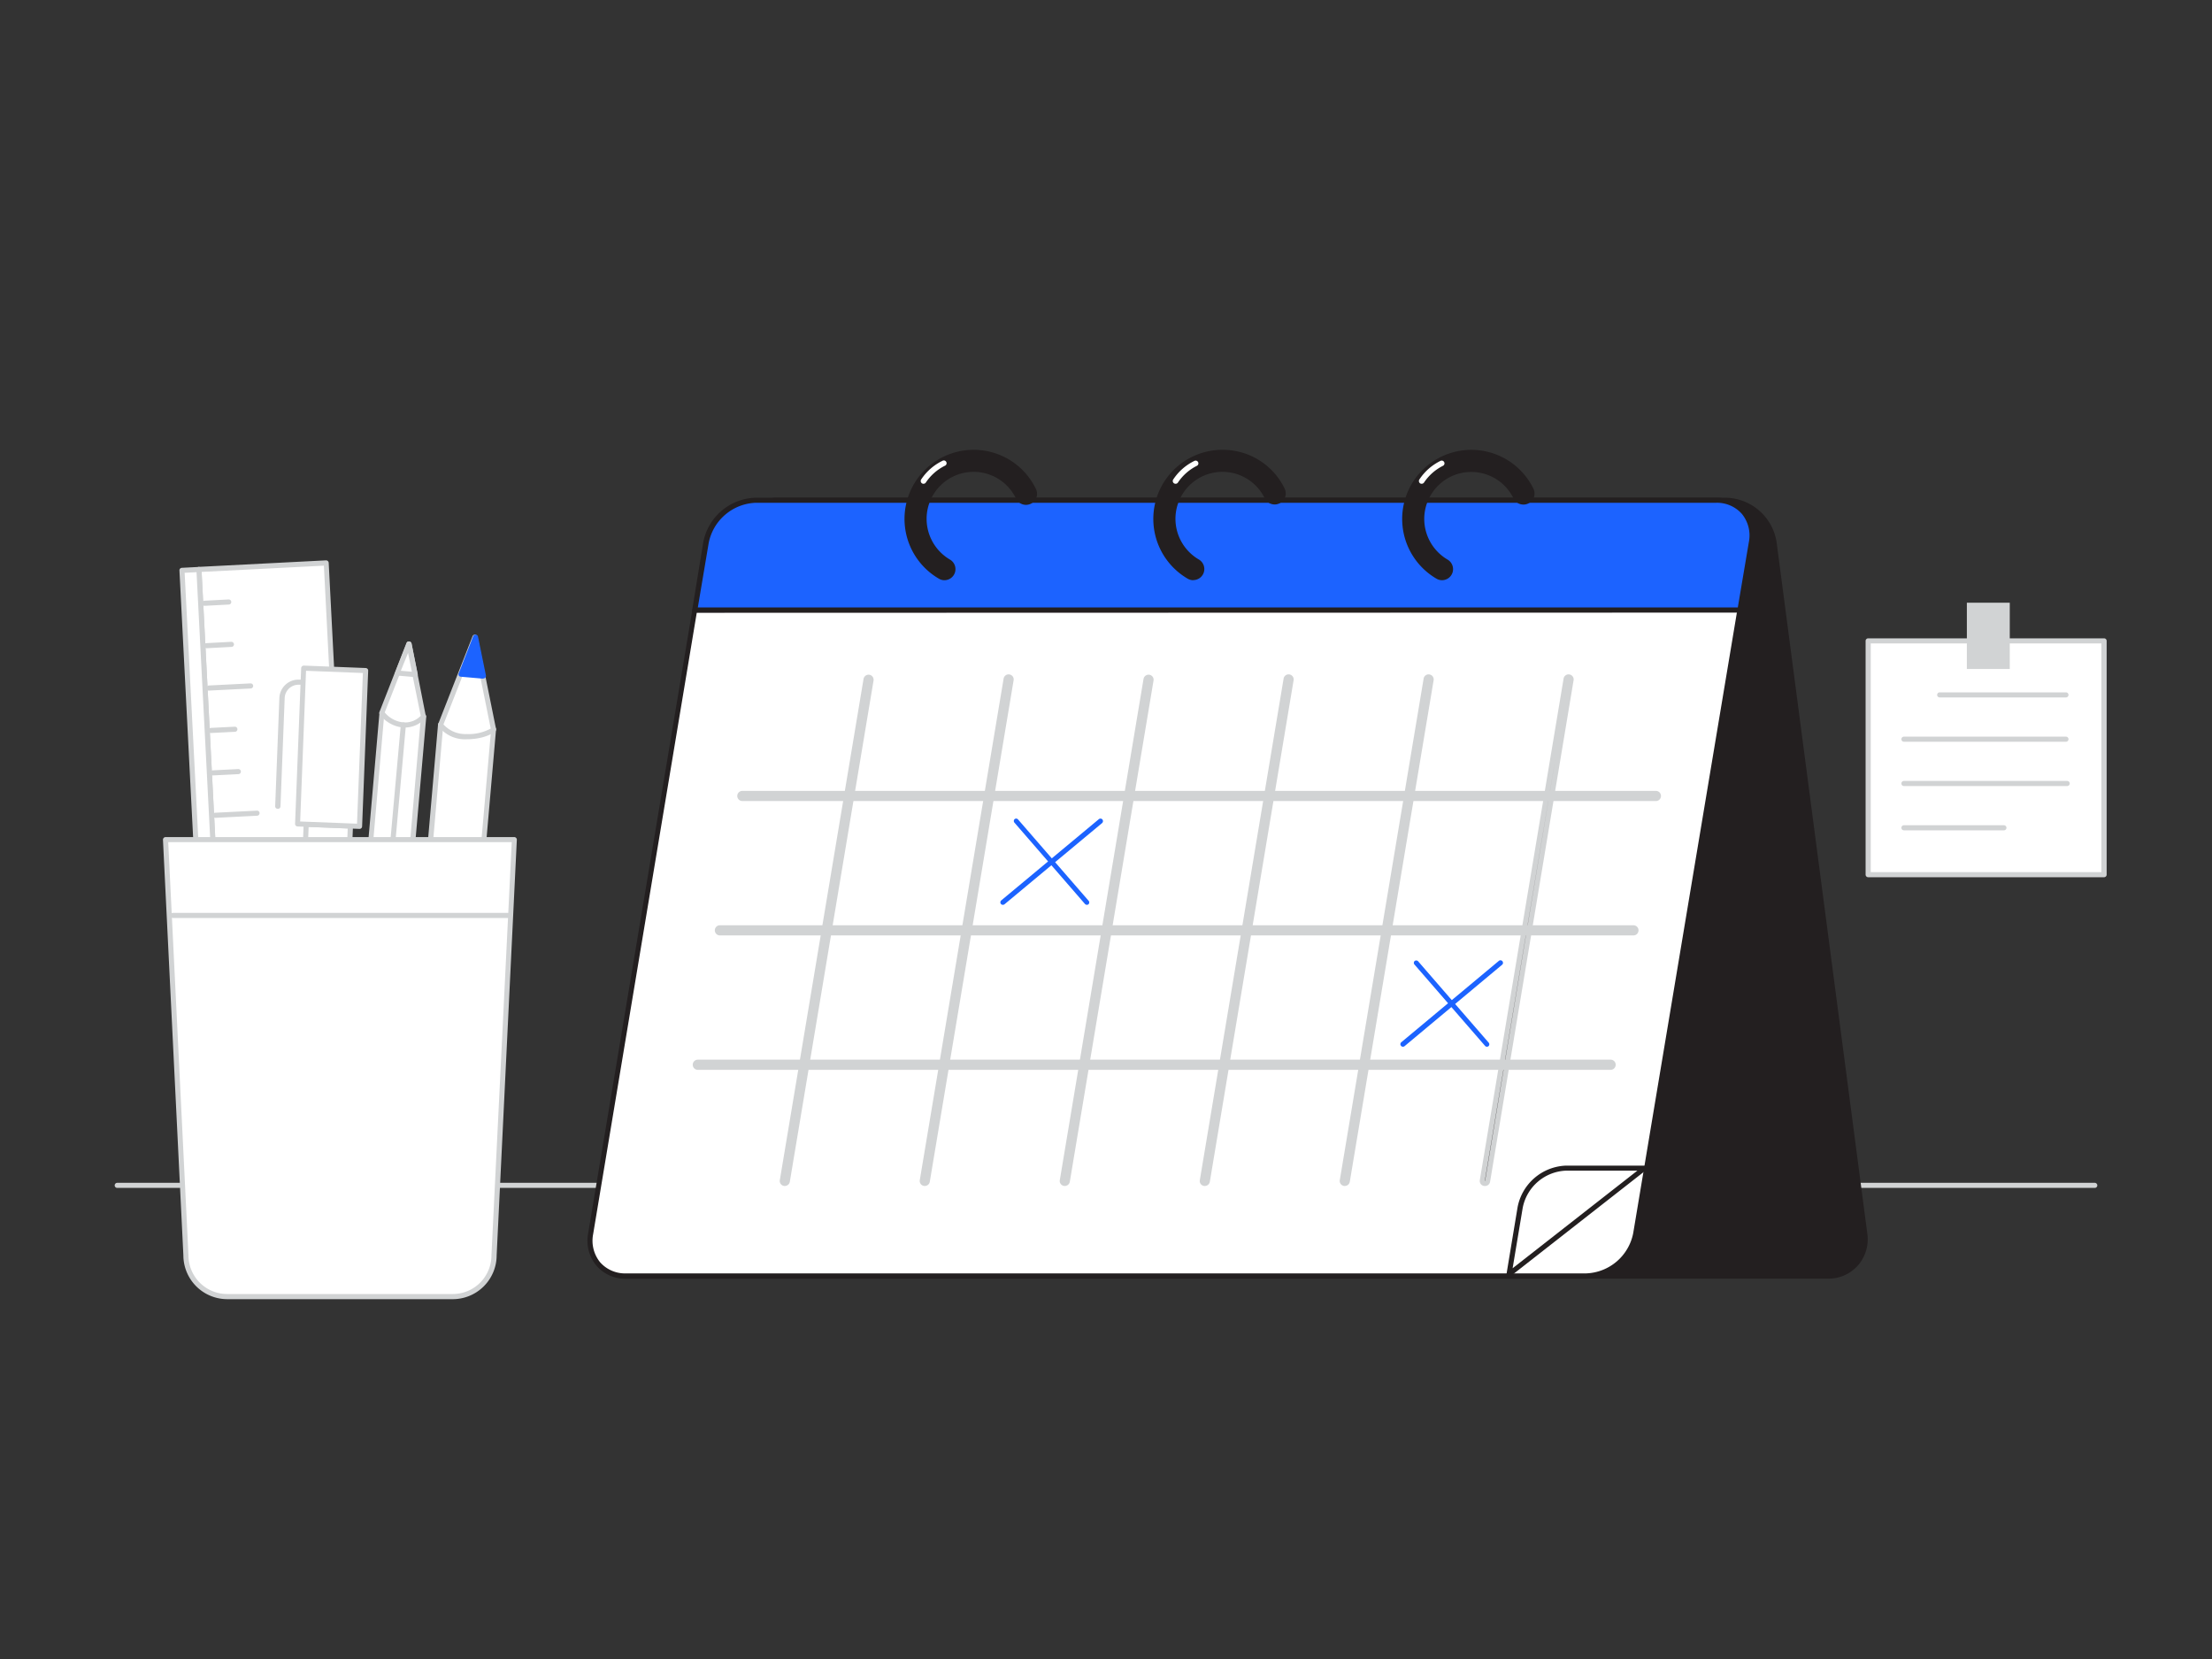 <svg xmlns="http://www.w3.org/2000/svg" viewBox="0 0 400 300"><rect x="0" y="0" width="400" height="300" fill="#333333" stroke="none"/><g id="_015" data-name="015"><path d="M378.8,214.81H21.2a.46.46,0,0,1-.46-.46.47.47,0,0,1,.46-.46H378.8a.47.47,0,0,1,.46.46A.46.46,0,0,1,378.8,214.81Z" fill="#d1d3d4"/><path d="M312.13,90.41H140.72a6.59,6.59,0,0,0-6.67,7.68l16.4,125a9,9,0,0,0,8.69,7.68H330.55a6.59,6.59,0,0,0,6.67-7.68l-16.4-125A9,9,0,0,0,312.13,90.41Z" fill="#231f20"/><path d="M330.55,231.22H159.14a9.5,9.5,0,0,1-9.13-8.07l-16.4-125a7.21,7.21,0,0,1,1.66-5.8A7.1,7.1,0,0,1,140.72,90H312.13A9.5,9.5,0,0,1,321.26,98l16.4,125a7.21,7.21,0,0,1-1.66,5.8A7.1,7.1,0,0,1,330.55,231.22ZM140.72,90.85a6.23,6.23,0,0,0-4.78,2.08A6.38,6.38,0,0,0,134.48,98l16.4,125a8.6,8.6,0,0,0,8.26,7.3H330.55a6.23,6.23,0,0,0,4.78-2.08,6.34,6.34,0,0,0,1.46-5.11l-16.4-125a8.6,8.6,0,0,0-8.26-7.3Z" fill="#231f20"/><path d="M125.65,110.32h189L295.79,223.1a9.46,9.46,0,0,1-9,7.68H113.21a6.33,6.33,0,0,1-6.4-7.68Z" fill="#fff"/><path d="M286.82,231.24H113.21a6.88,6.88,0,0,1-5.37-2.38,7.06,7.06,0,0,1-1.48-5.84L125.2,110.25a.46.46,0,0,1,.45-.38h189a.48.48,0,0,1,.35.16.49.49,0,0,1,.1.37L296.24,223.17A10,10,0,0,1,286.82,231.24ZM126,110.78,107.26,223.17a6.19,6.19,0,0,0,1.27,5.1,6,6,0,0,0,4.68,2H286.82a9,9,0,0,0,8.52-7.3l18.75-112.24Z" fill="#231f20"/><path d="M136.66,90.41H310.27a6.33,6.33,0,0,1,6.4,7.68l-2,12.22h-189l2-12.22A9.45,9.45,0,0,1,136.66,90.41Z" fill="#1c63ff"/><path d="M314.63,110.77h-189a.43.43,0,0,1-.35-.17.41.41,0,0,1-.1-.37l2-12.21A9.93,9.93,0,0,1,136.66,90H310.27a6.91,6.91,0,0,1,5.38,2.38,7.06,7.06,0,0,1,1.47,5.84l-2,12.21A.45.45,0,0,1,314.63,110.77Zm-188.44-.92H314.25l2-11.83a6.16,6.16,0,0,0-1.27-5.1,6,6,0,0,0-4.68-2H136.66a9,9,0,0,0-8.51,7.3Z" fill="#231f20"/><path d="M141.92,214h-.08a.45.45,0,0,1-.37-.52l15.14-90.63a.47.47,0,0,1,.53-.38.46.46,0,0,1,.37.53l-15.14,90.63A.46.46,0,0,1,141.92,214Z" fill="#231f20"/><path d="M167.24,214h-.08a.45.45,0,0,1-.38-.52l15.15-90.63a.46.46,0,1,1,.9.15l-15.15,90.63A.45.45,0,0,1,167.24,214Z" fill="#231f20"/><path d="M192.55,214h-.07a.45.45,0,0,1-.38-.52l15.14-90.63a.47.47,0,0,1,.53-.38.45.45,0,0,1,.37.53L193,213.63A.46.46,0,0,1,192.55,214Z" fill="#231f20"/><path d="M217.87,214h-.08a.44.44,0,0,1-.37-.52l15.14-90.63a.46.46,0,1,1,.9.15l-15.14,90.63A.46.46,0,0,1,217.87,214Z" fill="#231f20"/><path d="M243.18,214h-.07a.45.45,0,0,1-.38-.52l15.15-90.63a.46.46,0,1,1,.9.15l-15.15,90.63A.46.46,0,0,1,243.18,214Z" fill="#231f20"/><path d="M268.5,214h-.08a.45.45,0,0,1-.37-.52l15.14-90.63a.46.46,0,1,1,.9.15L269,213.63A.46.46,0,0,1,268.5,214Z" fill="#231f20"/><path d="M141.92,214h-.08a.45.45,0,0,1-.37-.52l15.14-90.63a.47.47,0,0,1,.53-.38.46.46,0,0,1,.37.53l-15.14,90.63A.46.46,0,0,1,141.92,214Z" fill="none" stroke="#d1d3d4" stroke-linecap="round" stroke-linejoin="round" stroke-width="0.92"/><path d="M167.24,214h-.08a.45.45,0,0,1-.38-.52l15.15-90.63a.46.46,0,1,1,.9.15l-15.15,90.63A.45.45,0,0,1,167.24,214Z" fill="none" stroke="#d1d3d4" stroke-linecap="round" stroke-linejoin="round" stroke-width="0.92"/><path d="M192.55,214h-.07a.45.45,0,0,1-.38-.52l15.14-90.63a.47.47,0,0,1,.53-.38.45.45,0,0,1,.37.53L193,213.63A.46.46,0,0,1,192.55,214Z" fill="none" stroke="#d1d3d4" stroke-linecap="round" stroke-linejoin="round" stroke-width="0.92"/><path d="M217.87,214h-.08a.44.44,0,0,1-.37-.52l15.14-90.63a.46.46,0,1,1,.9.15l-15.14,90.63A.46.46,0,0,1,217.87,214Z" fill="none" stroke="#d1d3d4" stroke-linecap="round" stroke-linejoin="round" stroke-width="0.92"/><path d="M243.18,214h-.07a.45.45,0,0,1-.38-.52l15.15-90.63a.46.46,0,1,1,.9.15l-15.15,90.63A.46.46,0,0,1,243.18,214Z" fill="none" stroke="#d1d3d4" stroke-linecap="round" stroke-linejoin="round" stroke-width="0.92"/><path d="M268.5,214h-.08a.45.45,0,0,1-.37-.52l15.14-90.63a.46.46,0,1,1,.9.15L269,213.63A.46.46,0,0,1,268.5,214Z" fill="none" stroke="#d1d3d4" stroke-linecap="round" stroke-linejoin="round" stroke-width="0.92"/><path d="M299.37,144.39H134.31a.46.46,0,1,1,0-.91H299.37a.46.46,0,1,1,0,.91Z" fill="#231f20"/><path d="M295.31,168.69H130.25a.46.46,0,1,1,0-.91H295.31a.46.46,0,1,1,0,.91Z" fill="#231f20"/><path d="M291.25,193H126.19a.46.46,0,0,1,0-.92H291.25a.46.46,0,0,1,0,.92Z" fill="#231f20"/><line x1="134.31" y1="143.93" x2="299.37" y2="143.93" fill="none" stroke="#d1d3d4" stroke-linecap="round" stroke-linejoin="round" stroke-width="0.92"/><path d="M299.37,144.39H134.31a.46.46,0,1,1,0-.91H299.37a.46.46,0,1,1,0,.91Z" fill="none" stroke="#d1d3d4" stroke-linecap="round" stroke-linejoin="round" stroke-width="0.92"/><line x1="130.25" y1="168.24" x2="295.31" y2="168.24" fill="none" stroke="#d1d3d4" stroke-linecap="round" stroke-linejoin="round" stroke-width="0.92"/><path d="M295.31,168.69H130.25a.46.46,0,1,1,0-.91H295.31a.46.46,0,1,1,0,.91Z" fill="none" stroke="#d1d3d4" stroke-linecap="round" stroke-linejoin="round" stroke-width="0.92"/><line x1="126.19" y1="192.54" x2="291.25" y2="192.54" fill="none" stroke="#d1d3d4" stroke-linecap="round" stroke-linejoin="round" stroke-width="0.92"/><path d="M291.25,193H126.19a.46.46,0,0,1,0-.92H291.25a.46.46,0,0,1,0,.92Z" fill="none" stroke="#d1d3d4" stroke-linecap="round" stroke-linejoin="round" stroke-width="0.92"/><path d="M181.35,163.62a.44.44,0,0,1-.35-.16.46.46,0,0,1,.06-.64l17.65-14.69a.46.46,0,0,1,.64.06.47.47,0,0,1-.06.65l-17.64,14.68A.47.47,0,0,1,181.35,163.62Z" fill="#1c63ff"/><path d="M196.54,163.62a.46.46,0,0,1-.34-.15l-12.74-14.69a.46.46,0,0,1,0-.64.44.44,0,0,1,.64.05l12.74,14.68a.46.46,0,0,1,0,.64A.41.41,0,0,1,196.54,163.62Z" fill="#1c63ff"/><path d="M253.69,189.28a.46.46,0,0,1-.35-.17.45.45,0,0,1,.06-.64L271,173.79a.46.46,0,1,1,.59.7L254,189.17A.46.46,0,0,1,253.69,189.28Z" fill="#1c63ff"/><path d="M268.88,189.28a.44.44,0,0,1-.34-.16L255.8,174.44a.46.46,0,0,1,0-.65.47.47,0,0,1,.65.05l12.73,14.68a.46.46,0,0,1,0,.65A.48.48,0,0,1,268.88,189.28Z" fill="#1c63ff"/><path d="M272.88,230.42l24.53-19.19H283.22a8.78,8.78,0,0,0-8.32,7.14Z" fill="#fff"/><path d="M272.88,230.88a.46.46,0,0,1-.23-.06.47.47,0,0,1-.22-.47l2-12.06a9.26,9.26,0,0,1,8.77-7.51h14.19a.44.44,0,0,1,.43.31.43.43,0,0,1-.15.5l-24.52,19.19A.46.46,0,0,1,272.88,230.88Zm10.34-19.19a8.31,8.31,0,0,0-7.87,6.75l-1.82,10.9,22.56-17.65Z" fill="#231f20"/><path d="M260.77,104.92a2,2,0,0,1-1-.27,12.5,12.5,0,1,1,17.52-16.29,2,2,0,0,1-3.6,1.76,8.5,8.5,0,0,0-16.14,3.72,8.54,8.54,0,0,0,4.23,7.36,2,2,0,0,1-1,3.72Z" fill="#231f20"/><path d="M215.78,104.92a2,2,0,0,1-1-.27,12.5,12.5,0,0,1,6.28-23.31,12.43,12.43,0,0,1,11.24,7,2,2,0,0,1-3.6,1.76,8.5,8.5,0,0,0-16.14,3.72,8.53,8.53,0,0,0,4.24,7.36,2,2,0,0,1-1,3.72Z" fill="#231f20"/><path d="M170.79,104.92a1.91,1.91,0,0,1-1-.27A12.5,12.5,0,1,1,187.3,88.36a2,2,0,1,1-3.59,1.76,8.5,8.5,0,0,0-16.15,3.72,8.55,8.55,0,0,0,4.24,7.36,2,2,0,0,1-1,3.72Z" fill="#231f20"/><path d="M167,87.48a.54.54,0,0,1-.25-.06.51.51,0,0,1-.19-.69,9.66,9.66,0,0,1,3.85-3.39.5.5,0,1,1,.42.9,8.92,8.92,0,0,0-3.4,3A.5.5,0,0,1,167,87.48Z" fill="#fff"/><path d="M212.57,87.48a.5.5,0,0,1-.43-.75A9.6,9.6,0,0,1,216,83.34a.5.5,0,0,1,.66.24.49.49,0,0,1-.24.66,8.92,8.92,0,0,0-3.4,3A.5.5,0,0,1,212.57,87.48Z" fill="#fff"/><path d="M257.08,87.48a.57.57,0,0,1-.25-.06.51.51,0,0,1-.18-.69,9.66,9.66,0,0,1,3.84-3.39.5.5,0,0,1,.67.24.49.49,0,0,1-.24.66,8.92,8.92,0,0,0-3.4,3A.52.52,0,0,1,257.08,87.48Z" fill="#fff"/><rect x="38.89" y="102.32" width="23.06" height="114.34" transform="translate(-8.1 2.79) rotate(-2.93)" fill="#fff"/><path d="M41.83,217.64a.46.46,0,0,1-.46-.44L35.52,103a.44.44,0,0,1,.11-.33.47.47,0,0,1,.32-.16l23-1.18a.48.48,0,0,1,.49.44L65.32,216a.41.41,0,0,1-.12.33.43.43,0,0,1-.32.16l-23,1.18ZM36.46,103.42l5.81,113.27,22.11-1.13L58.57,102.29Z" fill="#d1d3d4"/><rect x="35.83" y="102.99" width="3.08" height="114.34" transform="matrix(-1, 0.05, -0.05, -1, 82.89, 318.2)" fill="#fff"/><path d="M38.76,217.79a.51.51,0,0,1-.31-.11.5.5,0,0,1-.15-.32L32.45,103.17a.45.45,0,0,1,.11-.34.5.5,0,0,1,.32-.15l3.07-.16a.48.48,0,0,1,.49.44l5.85,114.19a.47.47,0,0,1-.44.49l-3.07.15ZM33.39,103.58,39.2,216.85l2.15-.11L35.54,103.47Z" fill="#d1d3d4"/><line x1="36.96" y1="109.09" x2="41.29" y2="108.86" fill="#fff"/><path d="M37,109.55a.46.46,0,0,1,0-.92l4.34-.23a.46.46,0,0,1,.48.44.45.45,0,0,1-.43.48l-4.34.23Z" fill="#d1d3d4"/><line x1="37.35" y1="116.76" x2="41.85" y2="116.52" fill="#fff"/><path d="M37.35,117.22a.47.47,0,0,1-.46-.44.45.45,0,0,1,.44-.48l4.49-.24a.48.48,0,0,1,.49.44.46.46,0,0,1-.44.48l-4.5.24Z" fill="#d1d3d4"/><line x1="37.74" y1="124.42" x2="45.3" y2="124.04" fill="#fff"/><path d="M37.74,124.89a.47.47,0,0,1,0-.93l7.56-.38a.46.46,0,0,1,.48.43.47.47,0,0,1-.43.49l-7.56.38Z" fill="#d1d3d4"/><line x1="38.14" y1="132.09" x2="42.47" y2="131.87" fill="#fff"/><path d="M38.14,132.55a.45.45,0,0,1-.46-.43.46.46,0,0,1,.43-.49l4.34-.22a.46.46,0,0,1,.48.44.45.45,0,0,1-.43.48l-4.34.22Z" fill="#d1d3d4"/><line x1="38.53" y1="139.76" x2="43.12" y2="139.53" fill="#fff"/><path d="M38.53,140.22a.46.46,0,0,1-.46-.43.47.47,0,0,1,.44-.49l4.59-.23a.46.46,0,0,1,0,.92l-4.6.23Z" fill="#d1d3d4"/><line x1="38.92" y1="147.43" x2="46.48" y2="147.05" fill="#fff"/><path d="M38.92,147.89a.47.47,0,0,1-.46-.43.47.47,0,0,1,.44-.49l7.56-.38a.45.45,0,0,1,.48.43.47.47,0,0,1-.44.49l-7.55.38Z" fill="#d1d3d4"/><rect x="75.56" y="131.32" width="9.61" height="94.16" transform="translate(15.83 -6.32) rotate(4.99)" fill="#fff"/><path d="M81.05,226.19h0l-9.57-.83a.45.45,0,0,1-.31-.16.48.48,0,0,1-.11-.34L79.21,131a.48.48,0,0,1,.5-.42l9.58.84a.45.45,0,0,1,.41.5l-8.19,93.81A.46.46,0,0,1,81.05,226.19ZM72,224.47l8.65.76,8.12-92.89-8.66-.76Z" fill="#d1d3d4"/><path d="M89.25,131.92a7.93,7.93,0,0,1-4.87,1.29,5.63,5.63,0,0,1-4.71-2.13l3.59-9.17,2.62-6.68,1.42,7Z" fill="#fff"/><path d="M84.38,133.68a6,6,0,0,1-5.09-2.35.45.45,0,0,1-.05-.42l6.21-15.85a.44.44,0,0,1,.47-.29.47.47,0,0,1,.41.37l3.37,16.68a.48.48,0,0,1-.16.45C89.48,132.33,87.83,133.68,84.38,133.68ZM80.19,131a5.35,5.35,0,0,0,4.19,1.74,8.29,8.29,0,0,0,4.36-1l-3-14.86Z" fill="#d1d3d4"/><polygon points="87.3 122.26 83.26 121.91 85.88 115.23 87.3 122.26" fill="#1c63ff"/><path d="M87.3,122.72h0l-4-.35a.47.47,0,0,1-.34-.22.44.44,0,0,1,0-.4l2.61-6.69a.45.45,0,0,1,.47-.29.46.46,0,0,1,.4.37l1.43,7a.46.46,0,0,1-.45.55Zm-3.39-1.21,2.82.25-1-4.92Z" fill="#1c63ff"/><rect x="65.8" y="129.11" width="7.56" height="74.1" transform="translate(14.72 -5.42) rotate(4.99)" fill="#fff"/><path d="M70.13,203.86h0l-7.54-.66a.45.45,0,0,1-.41-.5l6.44-73.82a.47.47,0,0,1,.5-.42l7.54.66a.47.47,0,0,1,.31.16.45.45,0,0,1,.11.34l-6.45,73.82a.44.44,0,0,1-.17.31A.44.44,0,0,1,70.13,203.86Zm-7-1.54,6.62.58L76.08,130l-6.62-.57Z" fill="#d1d3d4"/><path d="M76.58,129.57a4.44,4.44,0,0,1-3.68,1.52A5.52,5.52,0,0,1,69,128.91l2.83-7.21,2-5.26L75.05,122Z" fill="#fff"/><path d="M73.19,131.56h-.31a6,6,0,0,1-4.21-2.37.47.47,0,0,1-.06-.43l4.89-12.48A.44.44,0,0,1,74,116a.47.47,0,0,1,.42.37L77,129.48a.44.44,0,0,1-.08.37A4.89,4.89,0,0,1,73.19,131.56Zm-3.62-2.73a5,5,0,0,0,3.36,1.8,3.93,3.93,0,0,0,3.15-1.19l-2.3-11.37Z" fill="#d1d3d4"/><polygon points="75.05 121.98 71.87 121.7 73.92 116.44 75.05 121.98" fill="#fff"/><path d="M75,122.44h0l-3.17-.28a.42.42,0,0,1-.35-.22.46.46,0,0,1,0-.41l2.06-5.26A.44.44,0,0,1,74,116a.47.47,0,0,1,.42.37l1.12,5.54a.46.46,0,0,1-.11.4A.49.49,0,0,1,75,122.44Zm-2.52-1.14,2,.17-.69-3.4Z" fill="#d1d3d4"/><line x1="72.9" y1="131.09" x2="66.4" y2="203.16" fill="#fff"/><path d="M66.4,203.62h0a.45.45,0,0,1-.42-.5l6.5-72.07a.5.5,0,0,1,.5-.42.47.47,0,0,1,.42.51l-6.5,72.07A.45.45,0,0,1,66.4,203.62Z" fill="#d1d3d4"/><rect x="54.81" y="149.2" width="8" height="28.19" transform="translate(6.43 -2.17) rotate(2.24)" fill="#fff"/><path d="M62.25,178h0l-8-.32a.42.42,0,0,1-.32-.14.46.46,0,0,1-.13-.33L54.91,149a.47.47,0,0,1,.47-.44l8,.31a.48.48,0,0,1,.45.48l-1.11,28.16A.46.46,0,0,1,62.25,178Zm-7.51-1.22,7.07.28,1.07-27.24-7.07-.28Z" fill="#d1d3d4"/><rect x="54.31" y="121.03" width="11.21" height="28.19" transform="translate(5.33 -2.24) rotate(2.24)" fill="#fff"/><path d="M65,149.89h0l-11.2-.44a.48.48,0,0,1-.32-.15.45.45,0,0,1-.12-.33l1.1-28.16a.49.49,0,0,1,.48-.45l11.2.44a.48.48,0,0,1,.32.15.45.45,0,0,1,.12.33l-1.1,28.16A.46.46,0,0,1,65,149.89Zm-10.72-1.34,10.28.4,1.06-27.25-10.28-.4Z" fill="#d1d3d4"/><path d="M50.2,146.26h0a.46.46,0,0,1-.44-.47l.76-19.59a3.45,3.45,0,0,1,3.58-3.3l.54,0a.46.46,0,0,1,0,.92h0l-.54,0a2.51,2.51,0,0,0-2.62,2.41l-.76,19.59A.46.46,0,0,1,50.2,146.26Z" fill="#d1d3d4"/><path d="M29.93,151.83H93L89.35,227a7.48,7.48,0,0,1-7.48,7.47H41.09A7.47,7.47,0,0,1,33.62,227Z" fill="#fff"/><path d="M81.87,234.93H41.09A7.94,7.94,0,0,1,33.16,227l-3.69-75.14a.48.48,0,0,1,.46-.49H93a.45.45,0,0,1,.33.15.43.43,0,0,1,.13.34L89.81,227A7.94,7.94,0,0,1,81.87,234.93ZM30.42,152.29,34.08,227a7,7,0,0,0,7,7H81.87a7,7,0,0,0,7-7l3.67-74.71Z" fill="#d1d3d4"/><path d="M91.85,166H31.26a.46.46,0,0,1-.46-.46.47.47,0,0,1,.46-.46H91.85a.46.46,0,0,1,.46.46A.45.45,0,0,1,91.85,166Z" fill="#d1d3d4"/><rect x="337.82" y="115.89" width="42.66" height="42.28" fill="#fff"/><path d="M380.49,158.63H337.82a.47.47,0,0,1-.46-.46V115.89a.47.47,0,0,1,.46-.46h42.67a.47.47,0,0,1,.46.46v42.28A.47.47,0,0,1,380.49,158.63Zm-42.2-.92H380V116.35H338.29Z" fill="#d1d3d4"/><rect x="355.67" y="108.99" width="7.76" height="11.98" fill="#d1d3d4"/><path d="M373.59,126.12H350.76a.46.46,0,1,1,0-.92h22.83a.46.46,0,0,1,0,.92Z" fill="#d1d3d4"/><path d="M373.59,134.13h-29.3a.46.46,0,0,1,0-.92h29.3a.46.46,0,1,1,0,.92Z" fill="#d1d3d4"/><path d="M373.81,142.14H344.29a.46.46,0,0,1,0-.92h29.52a.46.46,0,1,1,0,.92Z" fill="#d1d3d4"/><path d="M362.37,150.15H344.29a.46.46,0,0,1,0-.92h18.08a.46.46,0,0,1,0,.92Z" fill="#d1d3d4"/></g></svg>